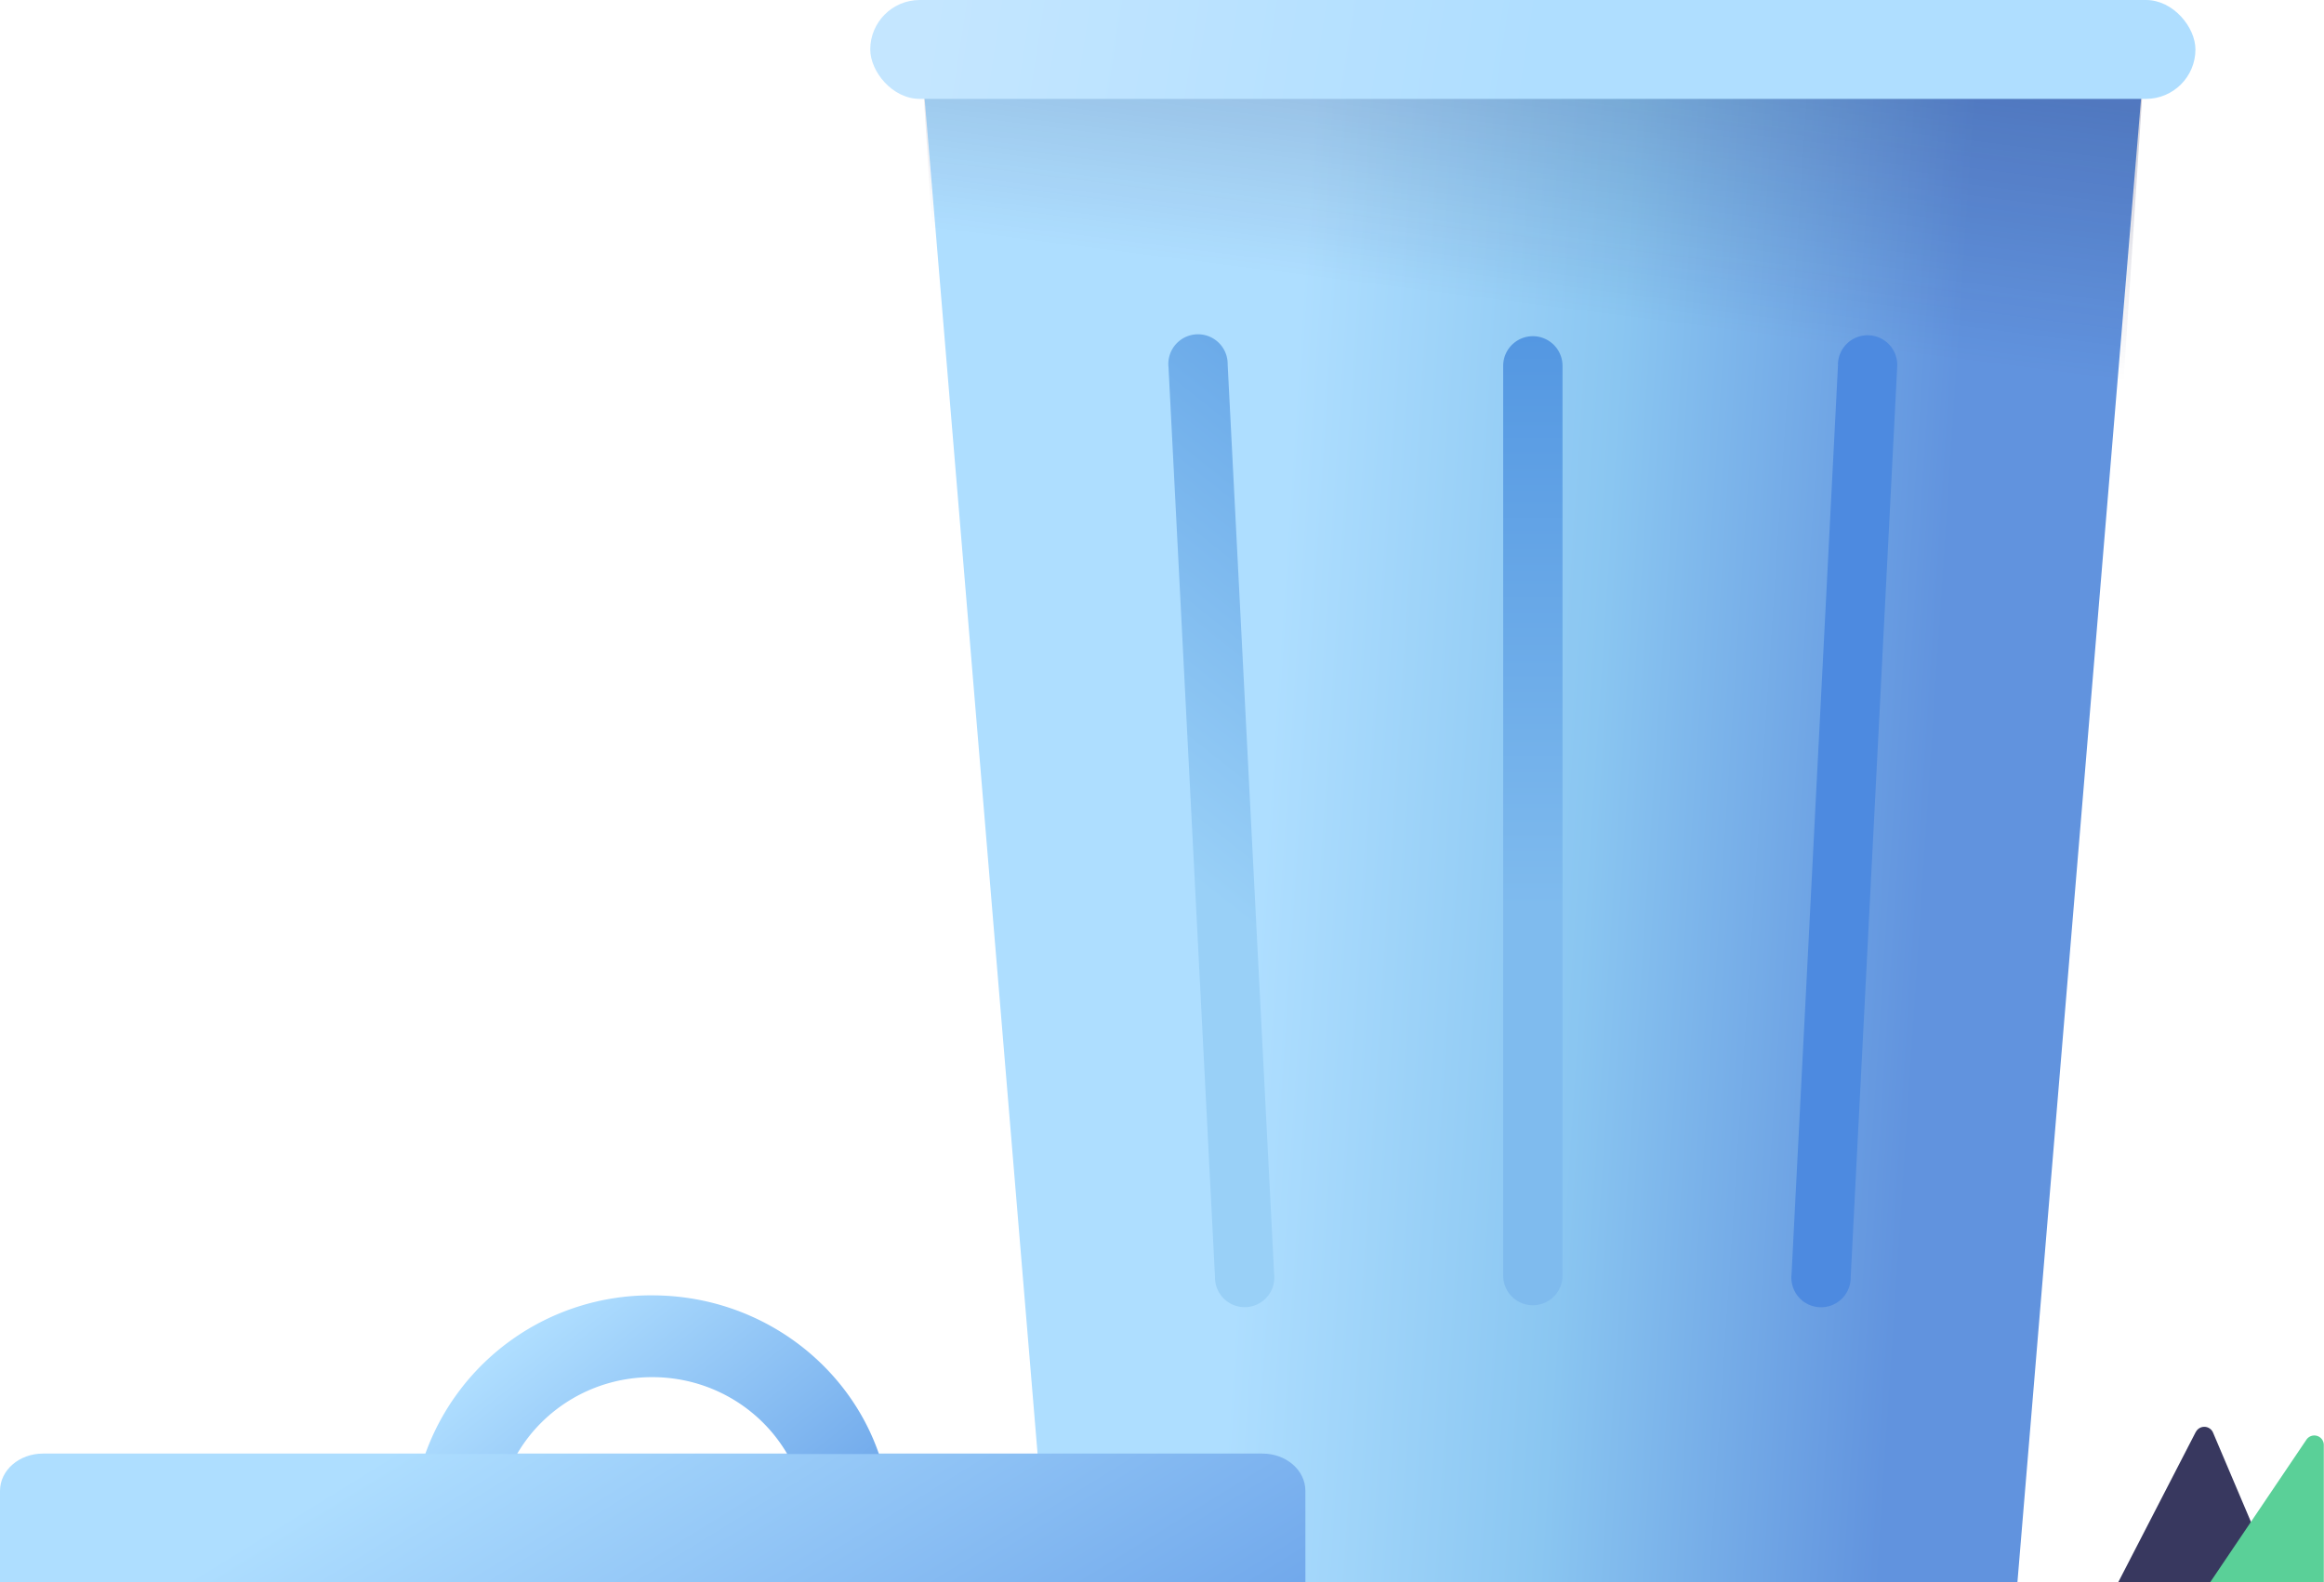 <svg xmlns="http://www.w3.org/2000/svg" width="235" height="160" fill="none" viewBox="0 0 235 160">
  <defs/>
  <path fill="url(#paint0_linear)" d="M106 160h98L217 4H93l13 156z"/>
  <path fill="url(#paint1_linear)" fill-opacity=".5" d="M95 35l118.2 27 3.53-54H93.3L95 35z"/>
  <path fill="#38385F" d="M222.04 144.82a.96.96 0 011.74.06L230.2 160h-16l7.83-15.18z"/>
  <path fill="#5AD098" d="M233.22 145.6a.96.96 0 011.76.55V160H223.5l9.72-14.4z"/>
  <g filter="url(#filter0_d)">
    <path fill="url(#paint2_linear)" d="M152 36a3 3 0 116 0v92a3 3 0 11-6 0V36z"/>
  </g>
  <g filter="url(#filter1_d)">
    <path fill="#4D8AE0" d="M185.85 35.84a3 3 0 115.99.3l-4.7 92.02a3 3 0 11-5.98-.3l4.7-92.02z"/>
  </g>
  <g filter="url(#filter2_d)">
    <path fill="url(#paint3_linear)" d="M118.16 36.15a3 3 0 115.98-.3l4.7 92a3 3 0 11-5.98.3l-4.7-92z"/>
  </g>
  <path fill="url(#paint4_linear)" d="M4.35 147h123.3c2.41 0 4.35 1.68 4.35 3.78V160H0v-9.22c0-2.1 1.94-3.78 4.35-3.78z"/>
  <path fill="url(#paint5_linear)" d="M52.28 147.05c2.7-4.64 7.8-7.78 13.66-7.78 5.87 0 10.97 3.14 13.67 7.78h9.27c-3.2-9.3-12.27-16.05-22.94-16.05A24.2 24.2 0 0043 147.05h9.28z"/>
  <rect width="134" height="10" x="88" fill="url(#paint6_linear)" rx="5"/>
  <defs>
    <linearGradient id="paint0_linear" x1="195.18" x2="99.59" y1="82.75" y2="76.47" gradientUnits="userSpaceOnUse">
      <stop stop-color="#6193DE"/>
      <stop offset=".36" stop-color="#8AC6F1"/>
      <stop offset=".7" stop-color="#AEDEFF"/>
    </linearGradient>
    <linearGradient id="paint1_linear" x1="139.11" x2="130.21" y1="-41.77" y2="27.85" gradientUnits="userSpaceOnUse">
      <stop stop-color="#0D0A44"/>
      <stop offset="1" stop-color="#0D0A44" stop-opacity="0"/>
    </linearGradient>
    <linearGradient id="paint2_linear" x1="155" x2="155" y1="11.92" y2="90.74" gradientUnits="userSpaceOnUse">
      <stop stop-color="#448ADD"/>
      <stop offset="1" stop-color="#7FBBEE"/>
    </linearGradient>
    <linearGradient id="paint3_linear" x1="153.73" x2="102.14" y1="8.27" y2="73.47" gradientUnits="userSpaceOnUse">
      <stop stop-color="#448ADD"/>
      <stop offset="1" stop-color="#99D0F7"/>
    </linearGradient>
    <linearGradient id="paint4_linear" x1="162.65" x2="107.83" y1="193.39" y2="104.69" gradientUnits="userSpaceOnUse">
      <stop stop-color="#4481DD"/>
      <stop offset="1" stop-color="#AEDEFF"/>
    </linearGradient>
    <linearGradient id="paint5_linear" x1="57.43" x2="87.39" y1="131.23" y2="169" gradientUnits="userSpaceOnUse">
      <stop stop-color="#AFDEFF"/>
      <stop offset="1" stop-color="#5592E2"/>
    </linearGradient>
    <linearGradient id="paint6_linear" x1="93.9" x2="155.08" y1="0" y2="9.51" gradientUnits="userSpaceOnUse">
      <stop stop-color="#C4E6FF"/>
      <stop offset="1" stop-color="#AFDEFF"/>
    </linearGradient>
    <filter id="filter0_d" width="6" height="99" x="152" y="33" color-interpolation-filters="sRGB" filterUnits="userSpaceOnUse">
      <feFlood flood-opacity="0" result="BackgroundImageFix"/>
      <feColorMatrix in="SourceAlpha" values="0 0 0 0 0 0 0 0 0 0 0 0 0 0 0 0 0 0 127 0"/>
      <feOffset dy="1"/>
      <feColorMatrix values="0 0 0 0 1 0 0 0 0 1 0 0 0 0 1 0 0 0 0.25 0"/>
      <feBlend in2="BackgroundImageFix" result="effect1_dropShadow"/>
      <feBlend in="SourceGraphic" in2="effect1_dropShadow" result="shape"/>
    </filter>
    <filter id="filter1_d" width="10.69" height="99" x="181.16" y="33" color-interpolation-filters="sRGB" filterUnits="userSpaceOnUse">
      <feFlood flood-opacity="0" result="BackgroundImageFix"/>
      <feColorMatrix in="SourceAlpha" values="0 0 0 0 0 0 0 0 0 0 0 0 0 0 0 0 0 0 127 0"/>
      <feOffset dy="1"/>
      <feColorMatrix values="0 0 0 0 1 0 0 0 0 1 0 0 0 0 1 0 0 0 0.25 0"/>
      <feBlend in2="BackgroundImageFix" result="effect1_dropShadow"/>
      <feBlend in="SourceGraphic" in2="effect1_dropShadow" result="shape"/>
    </filter>
    <filter id="filter2_d" width="10.69" height="99" x="118.16" y="33" color-interpolation-filters="sRGB" filterUnits="userSpaceOnUse">
      <feFlood flood-opacity="0" result="BackgroundImageFix"/>
      <feColorMatrix in="SourceAlpha" values="0 0 0 0 0 0 0 0 0 0 0 0 0 0 0 0 0 0 127 0"/>
      <feOffset dy="1"/>
      <feColorMatrix values="0 0 0 0 1 0 0 0 0 1 0 0 0 0 1 0 0 0 0.25 0"/>
      <feBlend in2="BackgroundImageFix" result="effect1_dropShadow"/>
      <feBlend in="SourceGraphic" in2="effect1_dropShadow" result="shape"/>
    </filter>
  </defs>
</svg>
